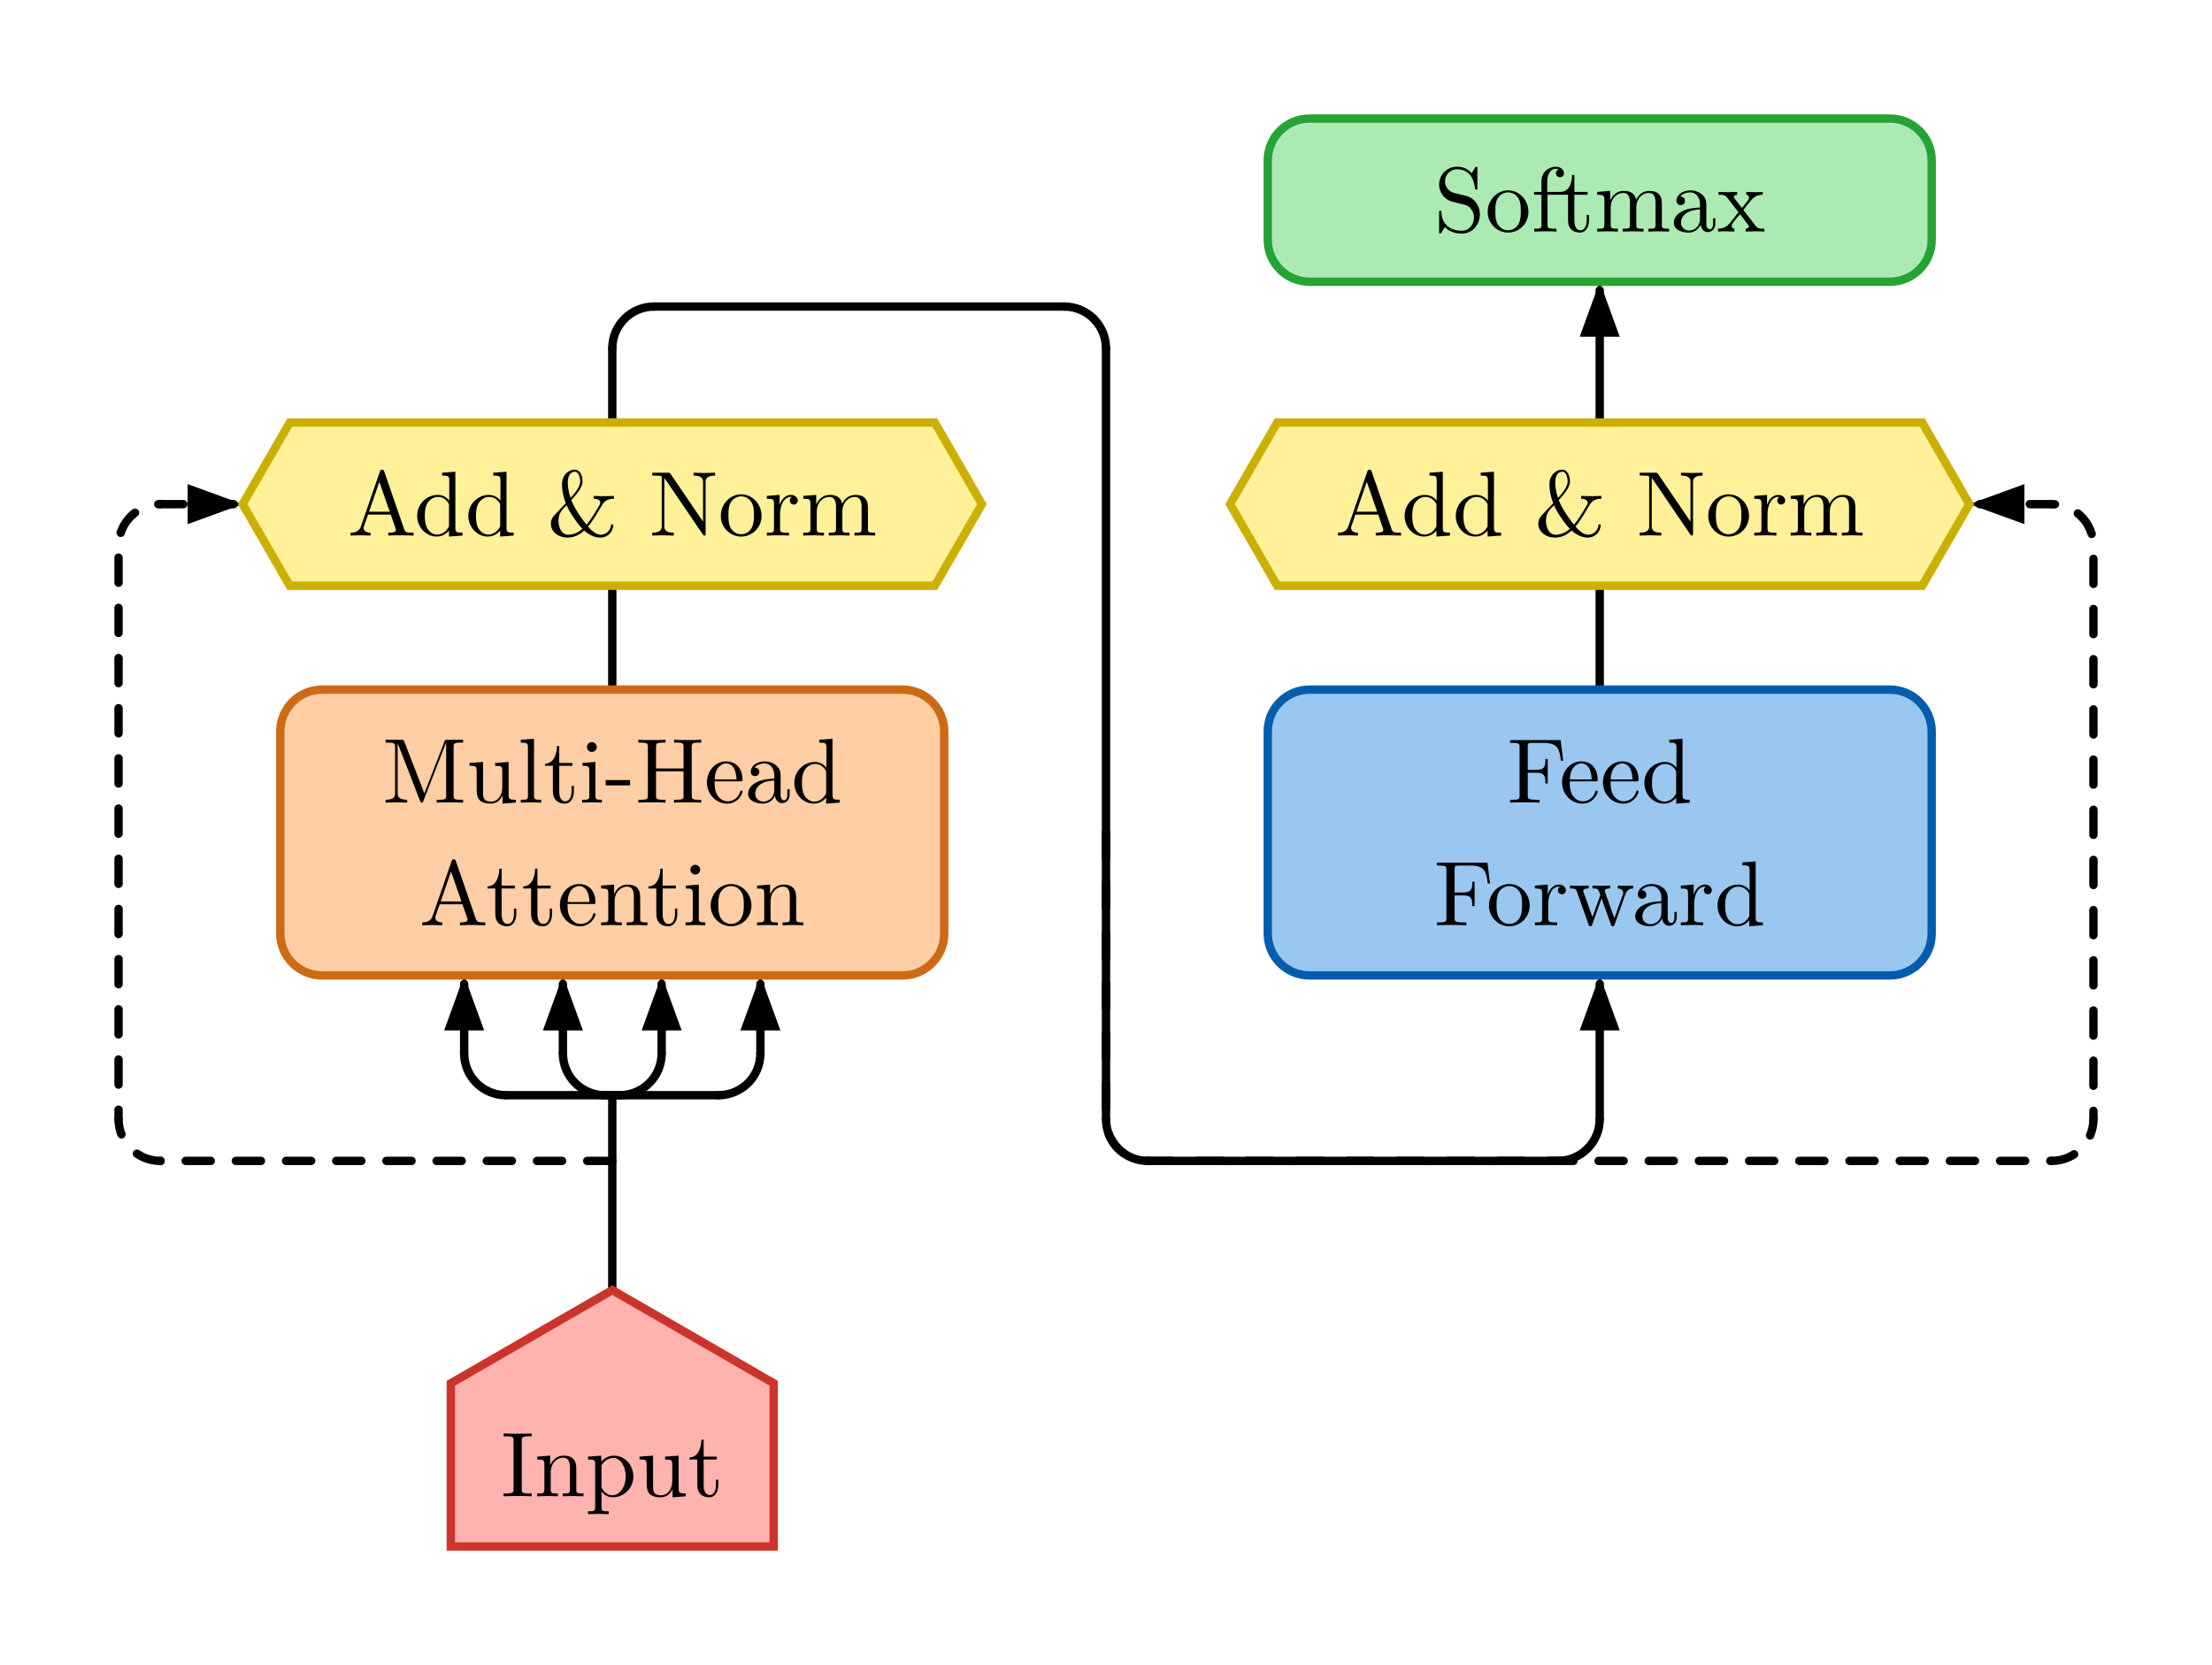 <svg class="typst-doc" viewBox="0 0 264.441 199.075" width="264.441pt" height="199.075pt" xmlns="http://www.w3.org/2000/svg" xmlns:xlink="http://www.w3.org/1999/xlink" xmlns:h5="http://www.w3.org/1999/xhtml">
    <path class="typst-shape" fill="#ffffff" fill-rule="nonzero" d="M 0 0 L 0 199.075 L 264.441 199.075 L 264.441 0 Z "/>
    <g>
        <g transform="translate(14.173 14.173)">
            <g class="typst-group">
                <g>
                    <g transform="translate(0 0)">
                        <g class="typst-group">
                            <g>
                                <g transform="translate(59.024 55.859)">
                                    <path class="typst-shape" fill="none" stroke="#000000" stroke-width="1" stroke-linecap="round" stroke-linejoin="miter" stroke-miterlimit="4" d="M 0 0 L 0 12.417 "/>
                                </g>
                                <g transform="translate(41.317 111.773)">
                                    <path class="typst-shape" fill="none" stroke="#000000" stroke-width="1" stroke-linecap="round" stroke-linejoin="miter" stroke-miterlimit="4" d="M 5 5 C 2.239 5 0 2.761 0 0 "/>
                                </g>
                                <g transform="translate(46.317 116.773)">
                                    <path class="typst-shape" fill="none" stroke="#000000" stroke-width="1" stroke-linecap="round" stroke-linejoin="miter" stroke-miterlimit="4" d="M 12.707 0 L 0 0 "/>
                                </g>
                                <g transform="translate(41.317 103.476)">
                                    <path class="typst-shape" fill="none" stroke="#000000" stroke-width="1" stroke-linecap="round" stroke-linejoin="miter" stroke-miterlimit="4" d="M 0 8.298 L 0 0 "/>
                                </g>
                                <g transform="translate(38.922 102.452)">
                                    <path class="typst-shape" fill="#000000" fill-rule="nonzero" d="M 4.788 6.578 L 2.394 0 L 0 6.578 "/>
                                </g>
                                <g transform="translate(53.121 111.773)">
                                    <path class="typst-shape" fill="none" stroke="#000000" stroke-width="1" stroke-linecap="round" stroke-linejoin="miter" stroke-miterlimit="4" d="M 5 5 C 3.674 5 2.402 4.473 1.464 3.536 C 0.527 2.598 0 1.326 0 0 "/>
                                </g>
                                <g transform="translate(58.121 116.773)">
                                    <path class="typst-shape" fill="none" stroke="#000000" stroke-width="1" stroke-linecap="round" stroke-linejoin="miter" stroke-miterlimit="4" d="M 0.902 0 L 0 0 "/>
                                </g>
                                <g transform="translate(53.121 103.476)">
                                    <path class="typst-shape" fill="none" stroke="#000000" stroke-width="1" stroke-linecap="round" stroke-linejoin="miter" stroke-miterlimit="4" d="M 0 8.298 L 0 0 "/>
                                </g>
                                <g transform="translate(50.727 102.452)">
                                    <path class="typst-shape" fill="#000000" fill-rule="nonzero" d="M 4.788 6.578 L 2.394 0 L 0 6.578 "/>
                                </g>
                                <g transform="translate(59.926 111.773)">
                                    <path class="typst-shape" fill="none" stroke="#000000" stroke-width="1" stroke-linecap="round" stroke-linejoin="miter" stroke-miterlimit="4" d="M 0 5 C 2.761 5 5 2.761 5 0 "/>
                                </g>
                                <g transform="translate(59.024 116.773)">
                                    <path class="typst-shape" fill="none" stroke="#000000" stroke-width="1" stroke-linecap="round" stroke-linejoin="miter" stroke-miterlimit="4" d="M 0 0 L 0.902 0 "/>
                                </g>
                                <g transform="translate(64.926 103.476)">
                                    <path class="typst-shape" fill="none" stroke="#000000" stroke-width="1" stroke-linecap="round" stroke-linejoin="miter" stroke-miterlimit="4" d="M 0 8.298 L 0 0 "/>
                                </g>
                                <g transform="translate(62.532 102.452)">
                                    <path class="typst-shape" fill="#000000" fill-rule="nonzero" d="M 4.788 6.578 L 2.394 0 L 0 6.578 "/>
                                </g>
                                <g transform="translate(71.731 111.773)">
                                    <path class="typst-shape" fill="none" stroke="#000000" stroke-width="1" stroke-linecap="round" stroke-linejoin="miter" stroke-miterlimit="4" d="M 0 5 C 1.326 5 2.598 4.473 3.536 3.536 C 4.473 2.598 5 1.326 5 0 "/>
                                </g>
                                <g transform="translate(59.024 116.773)">
                                    <path class="typst-shape" fill="none" stroke="#000000" stroke-width="1" stroke-linecap="round" stroke-linejoin="miter" stroke-miterlimit="4" d="M 0 0 L 12.707 0 "/>
                                </g>
                                <g transform="translate(76.731 103.476)">
                                    <path class="typst-shape" fill="none" stroke="#000000" stroke-width="1" stroke-linecap="round" stroke-linejoin="miter" stroke-miterlimit="4" d="M 0 8.298 L 0 0 "/>
                                </g>
                                <g transform="translate(74.337 102.452)">
                                    <path class="typst-shape" fill="#000000" fill-rule="nonzero" d="M 4.788 6.578 L 2.394 0 L 0 6.578 "/>
                                </g>
                                <g transform="translate(59.024 116.773)">
                                    <path class="typst-shape" fill="none" stroke="#000000" stroke-width="1" stroke-linecap="round" stroke-linejoin="miter" stroke-miterlimit="4" d="M 0 0 L 0 23.3 "/>
                                </g>
                                <g transform="translate(0 119.625)">
                                    <path class="typst-shape" fill="none" stroke="#000000" stroke-width="1" stroke-linecap="round" stroke-linejoin="miter" stroke-miterlimit="4" stroke-dashoffset="54.024" stroke-dasharray="3 3" d="M 5 5 C 2.239 5 0 2.761 0 0 "/>
                                </g>
                                <g transform="translate(5 124.625)">
                                    <path class="typst-shape" fill="none" stroke="#000000" stroke-width="1" stroke-linecap="round" stroke-linejoin="miter" stroke-miterlimit="4" stroke-dashoffset="0" stroke-dasharray="3 3" d="M 54.024 0 L 0 0 "/>
                                </g>
                                <g transform="translate(0 46.103)">
                                    <path class="typst-shape" fill="none" stroke="#000000" stroke-width="1" stroke-linecap="round" stroke-linejoin="miter" stroke-miterlimit="4" stroke-dashoffset="130.4" stroke-dasharray="3 3" d="M 0 5 C 0 2.239 2.239 0 5 0 "/>
                                </g>
                                <g transform="translate(0 51.103)">
                                    <path class="typst-shape" fill="none" stroke="#000000" stroke-width="1" stroke-linecap="round" stroke-linejoin="miter" stroke-miterlimit="4" stroke-dashoffset="61.878" stroke-dasharray="3 3" d="M 0 68.522 L 0 0 "/>
                                </g>
                                <g transform="translate(5 46.103)">
                                    <path class="typst-shape" fill="none" stroke="#000000" stroke-width="1" stroke-linecap="round" stroke-linejoin="miter" stroke-miterlimit="4" stroke-dashoffset="138.254" stroke-dasharray="3 3" d="M 0 0 L 8.809 0 "/>
                                </g>
                                <g transform="translate(8.254 43.709)">
                                    <path class="typst-shape" fill="#000000" fill-rule="nonzero" d="M 0 4.788 L 6.578 2.394 L 0 0 "/>
                                </g>
                                <g transform="translate(59.024 22.478)">
                                    <path class="typst-shape" fill="none" stroke="#000000" stroke-width="1" stroke-linecap="round" stroke-linejoin="miter" stroke-miterlimit="4" d="M 0 5 C 0 2.239 2.239 0 5 0 "/>
                                </g>
                                <g transform="translate(59.024 27.478)">
                                    <path class="typst-shape" fill="none" stroke="#000000" stroke-width="1" stroke-linecap="round" stroke-linejoin="miter" stroke-miterlimit="4" d="M 0 8.869 L 0 0 "/>
                                </g>
                                <g transform="translate(113.047 22.478)">
                                    <path class="typst-shape" fill="none" stroke="#000000" stroke-width="1" stroke-linecap="round" stroke-linejoin="miter" stroke-miterlimit="4" d="M 0 0 C 2.761 0 5 2.239 5 5 "/>
                                </g>
                                <g transform="translate(64.024 22.478)">
                                    <path class="typst-shape" fill="none" stroke="#000000" stroke-width="1" stroke-linecap="round" stroke-linejoin="miter" stroke-miterlimit="4" d="M 0 0 L 49.024 0 "/>
                                </g>
                                <g transform="translate(118.047 119.625)">
                                    <path class="typst-shape" fill="none" stroke="#000000" stroke-width="1" stroke-linecap="round" stroke-linejoin="miter" stroke-miterlimit="4" d="M 0 0 C 0 2.761 2.239 5 5 5 "/>
                                </g>
                                <g transform="translate(118.047 27.478)">
                                    <path class="typst-shape" fill="none" stroke="#000000" stroke-width="1" stroke-linecap="round" stroke-linejoin="miter" stroke-miterlimit="4" d="M 0 0 L 0 92.148 "/>
                                </g>
                                <g transform="translate(172.071 119.625)">
                                    <path class="typst-shape" fill="none" stroke="#000000" stroke-width="1" stroke-linecap="round" stroke-linejoin="miter" stroke-miterlimit="4" d="M 0 5 C 2.761 5 5 2.761 5 0 "/>
                                </g>
                                <g transform="translate(123.047 124.625)">
                                    <path class="typst-shape" fill="none" stroke="#000000" stroke-width="1" stroke-linecap="round" stroke-linejoin="miter" stroke-miterlimit="4" d="M 0 0 L 49.024 0 "/>
                                </g>
                                <g transform="translate(177.071 103.476)">
                                    <path class="typst-shape" fill="none" stroke="#000000" stroke-width="1" stroke-linecap="round" stroke-linejoin="miter" stroke-miterlimit="4" d="M 0 16.15 L 0 0 "/>
                                </g>
                                <g transform="translate(174.677 102.452)">
                                    <path class="typst-shape" fill="#000000" fill-rule="nonzero" d="M 4.788 6.578 L 2.394 0 L 0 6.578 "/>
                                </g>
                                <g transform="translate(118.047 119.625)">
                                    <path class="typst-shape" fill="none" stroke="#000000" stroke-width="1" stroke-linecap="round" stroke-linejoin="miter" stroke-miterlimit="4" stroke-dashoffset="34.261" stroke-dasharray="3 3" d="M 0 0 C 0 2.761 2.239 5 5 5 "/>
                                </g>
                                <g transform="translate(118.047 85.364)">
                                    <path class="typst-shape" fill="none" stroke="#000000" stroke-width="1" stroke-linecap="round" stroke-linejoin="miter" stroke-miterlimit="4" stroke-dashoffset="0" stroke-dasharray="3 3" d="M 0 0 L 0 34.261 "/>
                                </g>
                                <g transform="translate(231.094 119.625)">
                                    <path class="typst-shape" fill="none" stroke="#000000" stroke-width="1" stroke-linecap="round" stroke-linejoin="miter" stroke-miterlimit="4" stroke-dashoffset="150.162" stroke-dasharray="3 3" d="M 0 5 C 2.761 5 5 2.761 5 0 "/>
                                </g>
                                <g transform="translate(123.047 124.625)">
                                    <path class="typst-shape" fill="none" stroke="#000000" stroke-width="1" stroke-linecap="round" stroke-linejoin="miter" stroke-miterlimit="4" stroke-dashoffset="42.115" stroke-dasharray="3 3" d="M 0 0 L 108.047 0 "/>
                                </g>
                                <g transform="translate(231.094 46.103)">
                                    <path class="typst-shape" fill="none" stroke="#000000" stroke-width="1" stroke-linecap="round" stroke-linejoin="miter" stroke-miterlimit="4" stroke-dashoffset="226.539" stroke-dasharray="3 3" d="M 5 5 C 5 2.239 2.761 0 0 0 "/>
                                </g>
                                <g transform="translate(236.094 51.103)">
                                    <path class="typst-shape" fill="none" stroke="#000000" stroke-width="1" stroke-linecap="round" stroke-linejoin="miter" stroke-miterlimit="4" stroke-dashoffset="158.016" stroke-dasharray="3 3" d="M 0 68.522 L 0 0 "/>
                                </g>
                                <g transform="translate(222.286 46.103)">
                                    <path class="typst-shape" fill="none" stroke="#000000" stroke-width="1" stroke-linecap="round" stroke-linejoin="miter" stroke-miterlimit="4" stroke-dashoffset="234.393" stroke-dasharray="3 3" d="M 8.809 0 L 0 0 "/>
                                </g>
                                <g transform="translate(221.262 43.709)">
                                    <path class="typst-shape" fill="#000000" fill-rule="nonzero" d="M 6.578 0 L 0 2.394 L 6.578 4.788 "/>
                                </g>
                                <g transform="translate(177.071 20.536)">
                                    <path class="typst-shape" fill="none" stroke="#000000" stroke-width="1" stroke-linecap="round" stroke-linejoin="miter" stroke-miterlimit="4" d="M 0 0 L 0 15.81 "/>
                                </g>
                                <g transform="translate(174.677 19.513)">
                                    <path class="typst-shape" fill="#000000" fill-rule="nonzero" d="M 0 6.578 L 2.394 0 L 4.788 6.578 "/>
                                </g>
                                <g transform="translate(177.071 55.859)">
                                    <path class="typst-shape" fill="none" stroke="#000000" stroke-width="1" stroke-linecap="round" stroke-linejoin="miter" stroke-miterlimit="4" d="M 0 0 L 0 12.417 "/>
                                </g>
                                <g transform="translate(14.832 36.346)">
                                    <path class="typst-shape" fill="#fff199" fill-rule="nonzero" stroke="#ccb000" stroke-width="1" stroke-linecap="butt" stroke-linejoin="miter" stroke-miterlimit="4" d="M 82.75 19.513 L 88.383 9.757 L 82.75 0 L 5.633 0 L 0 9.757 L 5.633 19.513 L 82.75 19.513 Z "/>
                                </g>
                                <g transform="translate(25.339 42.346)">
                                    <path class="typst-shape" fill="none" d="M 0 0 L 67.37 0 L 67.37 7.513 L 0 7.513 L 0 0 Z "/>
                                </g>
                                <g transform="translate(25.339 42.346)">
                                    <g class="typst-group">
                                        <g>
                                            <g transform="translate(0 0)">
                                                <g class="typst-group">
                                                    <g>
                                                        <g transform="translate(0 0)">
                                                            <g class="typst-group">
                                                                <g>
                                                                    <g transform="translate(2.044 7.513)">
                                                                        <g class="typst-text" transform="scale(1, -1)">
                                                                            <use xlink:href="#gED5306F812C1CD5C34725AB02A23875C" x="0" fill="#000000" fill-rule="nonzero"/>
                                                                            <use xlink:href="#gA84F77B02EE52AE99126F9171B6CF33B" x="7.942" fill="#000000" fill-rule="nonzero"/>
                                                                            <use xlink:href="#gA84F77B02EE52AE99126F9171B6CF33B" x="14.058" fill="#000000" fill-rule="nonzero"/>
                                                                            <use xlink:href="#gC7CAA897B346E9660E7015A61F0CD9BC" x="23.837" fill="#000000" fill-rule="nonzero"/>
                                                                            <use xlink:href="#g2994CBB8DC65E1BBF1BD713B7C4EAEF" x="36.058" fill="#000000" fill-rule="nonzero"/>
                                                                            <use xlink:href="#g3902610B41F87C0FDB691C61A615515D" x="44.308" fill="#000000" fill-rule="nonzero"/>
                                                                            <use xlink:href="#g3BB014E56C540B0882632B3247A14704" x="49.808" fill="#000000" fill-rule="nonzero"/>
                                                                            <use xlink:href="#g8509822F0EE8EA30452A0B872C321F84" x="54.12" fill="#000000" fill-rule="nonzero"/>
                                                                        </g>
                                                                    </g>
                                                                </g>
                                                            </g>
                                                        </g>
                                                    </g>
                                                </g>
                                            </g>
                                        </g>
                                    </g>
                                </g>
                                <g transform="translate(19.339 68.276)">
                                    <path class="typst-shape" fill="#ffcea4" fill-rule="nonzero" stroke="#cc6a16" stroke-width="1" stroke-linecap="butt" stroke-linejoin="miter" stroke-miterlimit="4" d="M 5 0 C 2.241 0 0 2.241 0 5 L 0 29.176 C 0 31.935 2.241 34.176 5 34.176 L 74.37 34.176 C 77.129 34.176 79.37 31.935 79.37 29.176 L 79.37 5 C 79.37 2.241 77.129 0 74.37 0 L 5 0 Z "/>
                                </g>
                                <g transform="translate(25.339 74.276)">
                                    <path class="typst-shape" fill="none" d="M 0 0 L 67.37 0 L 67.37 22.176 L 0 22.176 L 0 0 Z "/>
                                </g>
                                <g transform="translate(25.339 74.276)">
                                    <g class="typst-group">
                                        <g>
                                            <g transform="translate(0 0)">
                                                <g class="typst-group">
                                                    <g>
                                                        <g transform="translate(0 0)">
                                                            <g class="typst-group">
                                                                <g>
                                                                    <g transform="translate(6.18 7.513)">
                                                                        <g class="typst-text" transform="scale(1, -1)">
                                                                            <use xlink:href="#gA005F67CA731AE6F98A062115234F607" x="0" fill="#000000" fill-rule="nonzero"/>
                                                                            <use xlink:href="#g464A08BFED85E16BEBE0CD445BF1D71A" x="10.087" fill="#000000" fill-rule="nonzero"/>
                                                                            <use xlink:href="#g2EFE76FFFC52DD13828F3482DC139244" x="16.203" fill="#000000" fill-rule="nonzero"/>
                                                                            <use xlink:href="#gAB5E264F61DE26D8EF591D5282065522" x="19.261" fill="#000000" fill-rule="nonzero"/>
                                                                            <use xlink:href="#g6DADF8E9634D782B446960E4D60D9F64" x="23.54" fill="#000000" fill-rule="nonzero"/>
                                                                            <use xlink:href="#g1497BF2E0806E3E4E6134A4309D32EDF" x="26.598" fill="#000000" fill-rule="nonzero"/>
                                                                            <use xlink:href="#g95FAF0DF2CF5539E74F234CC974B7DD8" x="30.261" fill="#000000" fill-rule="nonzero"/>
                                                                            <use xlink:href="#g82C585F45B32512F8E118C3B6F9AA8E4" x="38.511" fill="#000000" fill-rule="nonzero"/>
                                                                            <use xlink:href="#g8FE6408A56B1473D5F824CA3D3FC7EBE" x="43.395" fill="#000000" fill-rule="nonzero"/>
                                                                            <use xlink:href="#gA84F77B02EE52AE99126F9171B6CF33B" x="48.895" fill="#000000" fill-rule="nonzero"/>
                                                                        </g>
                                                                    </g>
                                                                    <g transform="translate(10.613 22.176)">
                                                                        <g class="typst-text" transform="scale(1, -1)">
                                                                            <use xlink:href="#gED5306F812C1CD5C34725AB02A23875C" x="0" fill="#000000" fill-rule="nonzero"/>
                                                                            <use xlink:href="#gAB5E264F61DE26D8EF591D5282065522" x="7.942" fill="#000000" fill-rule="nonzero"/>
                                                                            <use xlink:href="#gAB5E264F61DE26D8EF591D5282065522" x="12.221" fill="#000000" fill-rule="nonzero"/>
                                                                            <use xlink:href="#g82C585F45B32512F8E118C3B6F9AA8E4" x="16.5" fill="#000000" fill-rule="nonzero"/>
                                                                            <use xlink:href="#gE13D63A9362B2175B6CB587DDB28D9BF" x="21.384" fill="#000000" fill-rule="nonzero"/>
                                                                            <use xlink:href="#gAB5E264F61DE26D8EF591D5282065522" x="27.192" fill="#000000" fill-rule="nonzero"/>
                                                                            <use xlink:href="#g6DADF8E9634D782B446960E4D60D9F64" x="31.471" fill="#000000" fill-rule="nonzero"/>
                                                                            <use xlink:href="#g3902610B41F87C0FDB691C61A615515D" x="34.529" fill="#000000" fill-rule="nonzero"/>
                                                                            <use xlink:href="#gE13D63A9362B2175B6CB587DDB28D9BF" x="40.029" fill="#000000" fill-rule="nonzero"/>
                                                                        </g>
                                                                    </g>
                                                                </g>
                                                            </g>
                                                        </g>
                                                    </g>
                                                </g>
                                            </g>
                                        </g>
                                    </g>
                                </g>
                                <g transform="translate(39.725 140.073)">
                                    <path class="typst-shape" fill="#ffb3af" fill-rule="nonzero" stroke="#cc342b" stroke-width="1" stroke-linecap="butt" stroke-linejoin="miter" stroke-miterlimit="4" d="M 0 30.655 L 0 11.142 L 19.299 0 L 38.598 11.142 L 38.598 30.655 L 0 30.655 Z "/>
                                </g>
                                <g transform="translate(45.725 157.215)">
                                    <path class="typst-shape" fill="none" d="M 0 0 L 26.598 0 L 26.598 7.513 L 0 7.513 L 0 0 Z "/>
                                </g>
                                <g transform="translate(45.725 157.215)">
                                    <g class="typst-group">
                                        <g>
                                            <g transform="translate(0 0)">
                                                <g class="typst-group">
                                                    <g>
                                                        <g transform="translate(0 0)">
                                                            <g class="typst-group">
                                                                <g>
                                                                    <g transform="translate(0 7.513)">
                                                                        <g class="typst-text" transform="scale(1, -1)">
                                                                            <use xlink:href="#gDB72F329528DFAFE9648B79E42116F48" x="0" fill="#000000" fill-rule="nonzero"/>
                                                                            <use xlink:href="#gE13D63A9362B2175B6CB587DDB28D9BF" x="3.971" fill="#000000" fill-rule="nonzero"/>
                                                                            <use xlink:href="#gD4B98C1AC1883577D4E2F3617AC110DA" x="10.087" fill="#000000" fill-rule="nonzero"/>
                                                                            <use xlink:href="#g464A08BFED85E16BEBE0CD445BF1D71A" x="16.203" fill="#000000" fill-rule="nonzero"/>
                                                                            <use xlink:href="#gAB5E264F61DE26D8EF591D5282065522" x="22.319" fill="#000000" fill-rule="nonzero"/>
                                                                        </g>
                                                                    </g>
                                                                </g>
                                                            </g>
                                                        </g>
                                                    </g>
                                                </g>
                                            </g>
                                        </g>
                                    </g>
                                </g>
                                <g transform="translate(137.386 0)">
                                    <path class="typst-shape" fill="#abebb3" fill-rule="nonzero" stroke="#25a333" stroke-width="1" stroke-linecap="butt" stroke-linejoin="miter" stroke-miterlimit="4" d="M 5 0 C 2.241 0 0 2.241 0 5 L 0 14.513 C 0 17.272 2.241 19.513 5 19.513 L 74.37 19.513 C 77.129 19.513 79.37 17.272 79.37 14.513 L 79.37 5 C 79.37 2.241 77.129 0 74.37 0 L 5 0 Z "/>
                                </g>
                                <g transform="translate(143.386 6)">
                                    <path class="typst-shape" fill="none" d="M 0 0 L 67.37 0 L 67.37 7.513 L 0 7.513 L 0 0 Z "/>
                                </g>
                                <g transform="translate(143.386 6)">
                                    <g class="typst-group">
                                        <g>
                                            <g transform="translate(0 0)">
                                                <g class="typst-group">
                                                    <g>
                                                        <g transform="translate(0 0)">
                                                            <g class="typst-group">
                                                                <g>
                                                                    <g transform="translate(13.869 7.513)">
                                                                        <g class="typst-text" transform="scale(1, -1)">
                                                                            <use xlink:href="#gA5F7680FBC3A9BCF5B5CB2F50D54EBFA" x="0" fill="#000000" fill-rule="nonzero"/>
                                                                            <use xlink:href="#g3902610B41F87C0FDB691C61A615515D" x="6.116" fill="#000000" fill-rule="nonzero"/>
                                                                            <use xlink:href="#gB7D95ADBDB795B285F0F3852691C547D" x="11.616" fill="#000000" fill-rule="nonzero"/>
                                                                            <use xlink:href="#g8509822F0EE8EA30452A0B872C321F84" x="19.162" fill="#000000" fill-rule="nonzero"/>
                                                                            <use xlink:href="#g8FE6408A56B1473D5F824CA3D3FC7EBE" x="28.325" fill="#000000" fill-rule="nonzero"/>
                                                                            <use xlink:href="#gA51D41539BA81ED588BF1A166635FF9" x="33.825" fill="#000000" fill-rule="nonzero"/>
                                                                        </g>
                                                                    </g>
                                                                </g>
                                                            </g>
                                                        </g>
                                                    </g>
                                                </g>
                                            </g>
                                        </g>
                                    </g>
                                </g>
                                <g transform="translate(132.879 36.346)">
                                    <path class="typst-shape" fill="#fff199" fill-rule="nonzero" stroke="#ccb000" stroke-width="1" stroke-linecap="butt" stroke-linejoin="miter" stroke-miterlimit="4" d="M 82.75 19.513 L 88.383 9.757 L 82.75 0 L 5.633 0 L 0 9.757 L 5.633 19.513 L 82.75 19.513 Z "/>
                                </g>
                                <g transform="translate(143.386 42.346)">
                                    <path class="typst-shape" fill="none" d="M 0 0 L 67.37 0 L 67.37 7.513 L 0 7.513 L 0 0 Z "/>
                                </g>
                                <g transform="translate(143.386 42.346)">
                                    <g class="typst-group">
                                        <g>
                                            <g transform="translate(0 0)">
                                                <g class="typst-group">
                                                    <g>
                                                        <g transform="translate(0 0)">
                                                            <g class="typst-group">
                                                                <g>
                                                                    <g transform="translate(2.044 7.513)">
                                                                        <g class="typst-text" transform="scale(1, -1)">
                                                                            <use xlink:href="#gED5306F812C1CD5C34725AB02A23875C" x="0" fill="#000000" fill-rule="nonzero"/>
                                                                            <use xlink:href="#gA84F77B02EE52AE99126F9171B6CF33B" x="7.942" fill="#000000" fill-rule="nonzero"/>
                                                                            <use xlink:href="#gA84F77B02EE52AE99126F9171B6CF33B" x="14.058" fill="#000000" fill-rule="nonzero"/>
                                                                            <use xlink:href="#gC7CAA897B346E9660E7015A61F0CD9BC" x="23.837" fill="#000000" fill-rule="nonzero"/>
                                                                            <use xlink:href="#g2994CBB8DC65E1BBF1BD713B7C4EAEF" x="36.058" fill="#000000" fill-rule="nonzero"/>
                                                                            <use xlink:href="#g3902610B41F87C0FDB691C61A615515D" x="44.308" fill="#000000" fill-rule="nonzero"/>
                                                                            <use xlink:href="#g3BB014E56C540B0882632B3247A14704" x="49.808" fill="#000000" fill-rule="nonzero"/>
                                                                            <use xlink:href="#g8509822F0EE8EA30452A0B872C321F84" x="54.12" fill="#000000" fill-rule="nonzero"/>
                                                                        </g>
                                                                    </g>
                                                                </g>
                                                            </g>
                                                        </g>
                                                    </g>
                                                </g>
                                            </g>
                                        </g>
                                    </g>
                                </g>
                                <g transform="translate(137.386 68.276)">
                                    <path class="typst-shape" fill="#99c7f0" fill-rule="nonzero" stroke="#005dae" stroke-width="1" stroke-linecap="butt" stroke-linejoin="miter" stroke-miterlimit="4" d="M 5 0 C 2.241 0 0 2.241 0 5 L 0 29.176 C 0 31.935 2.241 34.176 5 34.176 L 74.37 34.176 C 77.129 34.176 79.37 31.935 79.37 29.176 L 79.37 5 C 79.37 2.241 77.129 0 74.37 0 L 5 0 Z "/>
                                </g>
                                <g transform="translate(143.386 74.276)">
                                    <path class="typst-shape" fill="none" d="M 0 0 L 67.37 0 L 67.37 22.176 L 0 22.176 L 0 0 Z "/>
                                </g>
                                <g transform="translate(143.386 74.276)">
                                    <g class="typst-group">
                                        <g>
                                            <g transform="translate(0 0)">
                                                <g class="typst-group">
                                                    <g>
                                                        <g transform="translate(0 0)">
                                                            <g class="typst-group">
                                                                <g>
                                                                    <g transform="translate(22.608 7.513)">
                                                                        <g class="typst-text" transform="scale(1, -1)">
                                                                            <use xlink:href="#g1B345441ABB287968D3D4D1BC78E9F42" x="0" fill="#000000" fill-rule="nonzero"/>
                                                                            <use xlink:href="#g82C585F45B32512F8E118C3B6F9AA8E4" x="6.27" fill="#000000" fill-rule="nonzero"/>
                                                                            <use xlink:href="#g82C585F45B32512F8E118C3B6F9AA8E4" x="11.154" fill="#000000" fill-rule="nonzero"/>
                                                                            <use xlink:href="#gA84F77B02EE52AE99126F9171B6CF33B" x="16.038" fill="#000000" fill-rule="nonzero"/>
                                                                        </g>
                                                                    </g>
                                                                    <g transform="translate(13.863 22.176)">
                                                                        <g class="typst-text" transform="scale(1, -1)">
                                                                            <use xlink:href="#g1B345441ABB287968D3D4D1BC78E9F42" x="0" fill="#000000" fill-rule="nonzero"/>
                                                                            <use xlink:href="#g3902610B41F87C0FDB691C61A615515D" x="6.27" fill="#000000" fill-rule="nonzero"/>
                                                                            <use xlink:href="#g3BB014E56C540B0882632B3247A14704" x="11.77" fill="#000000" fill-rule="nonzero"/>
                                                                            <use xlink:href="#g73FBE5504EE551048900272F4FCDB1E1" x="16.082" fill="#000000" fill-rule="nonzero"/>
                                                                            <use xlink:href="#g8FE6408A56B1473D5F824CA3D3FC7EBE" x="23.716" fill="#000000" fill-rule="nonzero"/>
                                                                            <use xlink:href="#g3BB014E56C540B0882632B3247A14704" x="29.216" fill="#000000" fill-rule="nonzero"/>
                                                                            <use xlink:href="#gA84F77B02EE52AE99126F9171B6CF33B" x="33.528" fill="#000000" fill-rule="nonzero"/>
                                                                        </g>
                                                                    </g>
                                                                </g>
                                                            </g>
                                                        </g>
                                                    </g>
                                                </g>
                                            </g>
                                        </g>
                                    </g>
                                </g>
                            </g>
                        </g>
                    </g>
                </g>
            </g>
        </g>
    </g>
    <defs id="glyph">
        <symbol id="gED5306F812C1CD5C34725AB02A23875C" overflow="visible">
            <path d="M 7.887 0 L 7.887 0.341 L 7.689 0.341 C 7.029 0.341 6.875 0.418 6.754 0.781 L 4.378 7.656 C 4.323 7.799 4.301 7.876 4.125 7.876 C 3.949 7.876 3.916 7.81 3.861 7.656 L 1.584 1.078 C 1.386 0.517 0.946 0.352 0.352 0.341 L 0.352 0 L 1.474 0.033 L 2.739 0 L 2.739 0.341 C 2.189 0.341 1.914 0.616 1.914 0.902 C 1.914 0.935 1.925 1.045 1.936 1.067 L 2.442 2.508 L 5.159 2.508 L 5.742 0.825 C 5.753 0.781 5.775 0.715 5.775 0.671 C 5.775 0.341 5.159 0.341 4.862 0.341 L 4.862 0 C 5.258 0.033 6.028 0.033 6.446 0.033 Z M 5.038 2.849 L 2.563 2.849 L 3.795 6.424 Z "/>
        </symbol>
        <symbol id="gA84F77B02EE52AE99126F9171B6CF33B" overflow="visible">
            <path d="M 5.797 0 L 5.797 0.341 C 5.027 0.341 4.939 0.418 4.939 0.957 L 4.939 7.634 L 3.355 7.513 L 3.355 7.172 C 4.125 7.172 4.213 7.095 4.213 6.556 L 4.213 4.18 C 3.894 4.576 3.421 4.862 2.827 4.862 C 1.529 4.862 0.374 3.784 0.374 2.365 C 0.374 0.968 1.452 -0.121 2.706 -0.121 C 3.41 -0.121 3.905 0.253 4.18 0.605 L 4.18 -0.121 Z M 4.18 1.298 C 4.18 1.1 4.18 1.078 4.059 0.891 C 3.729 0.363 3.234 0.121 2.761 0.121 C 2.266 0.121 1.87 0.407 1.606 0.825 C 1.32 1.276 1.287 1.903 1.287 2.354 C 1.287 2.761 1.309 3.421 1.628 3.916 C 1.859 4.257 2.277 4.62 2.871 4.62 C 3.256 4.62 3.718 4.455 4.059 3.96 C 4.18 3.773 4.18 3.751 4.18 3.553 Z "/>
        </symbol>
        <symbol id="gC7CAA897B346E9660E7015A61F0CD9BC" overflow="visible">
            <path d="M 7.997 4.4 L 7.997 4.741 L 6.93 4.708 C 6.809 4.708 5.885 4.719 5.588 4.741 L 5.588 4.4 C 6.094 4.4 6.369 4.191 6.369 3.916 C 6.369 3.806 6.314 3.729 6.303 3.696 C 5.698 2.629 5.203 1.881 4.73 1.298 C 4.587 1.463 3.388 2.97 2.904 4.235 C 3.498 4.895 4.246 5.731 4.246 6.457 C 4.246 6.963 4.07 7.876 3.289 7.876 C 2.607 7.876 1.793 7.271 1.793 6.105 C 1.793 5.643 1.859 4.851 2.244 3.872 L 1.243 2.805 C 0.748 2.299 0.462 2.002 0.462 1.408 C 0.462 0.451 1.364 -0.242 2.453 -0.242 C 3.388 -0.242 4.037 0.231 4.444 0.594 C 5.203 -0.066 5.852 -0.242 6.38 -0.242 C 7.216 -0.242 7.909 0.385 7.931 1.331 L 7.656 1.331 C 7.623 0.462 6.919 0.099 6.424 0.099 C 5.83 0.099 5.258 0.66 4.906 1.078 C 5.412 1.661 5.852 2.409 6.358 3.278 C 6.787 4.004 7.018 4.389 7.997 4.4 Z M 3.971 6.468 C 3.971 5.742 3.08 4.785 2.816 4.499 C 2.519 5.379 2.486 6.017 2.486 6.358 C 2.486 7.282 2.926 7.634 3.311 7.634 C 3.971 7.634 3.971 6.468 3.971 6.468 Z M 4.235 0.803 C 3.531 0.176 2.849 0.099 2.541 0.099 C 1.628 0.099 1.375 1.166 1.375 1.76 C 1.375 2.651 1.749 3.047 2.343 3.619 C 2.585 3.102 2.75 2.772 3.223 2.09 C 3.432 1.782 3.828 1.21 4.235 0.803 Z "/>
        </symbol>
        <symbol id="g2994CBB8DC65E1BBF1BD713B7C4EAEF" overflow="visible">
            <path d="M 7.876 7.172 L 7.876 7.513 L 6.589 7.48 L 5.302 7.513 L 5.302 7.172 C 6.435 7.172 6.435 6.655 6.435 6.358 L 6.435 1.661 L 2.552 7.37 C 2.453 7.502 2.442 7.513 2.233 7.513 L 0.363 7.513 L 0.363 7.172 L 0.682 7.172 C 0.847 7.172 1.067 7.161 1.232 7.15 C 1.485 7.117 1.496 7.106 1.496 6.897 L 1.496 1.155 C 1.496 0.858 1.496 0.341 0.363 0.341 L 0.363 0 L 1.65 0.033 L 2.937 0 L 2.937 0.341 C 1.804 0.341 1.804 0.858 1.804 1.155 L 1.804 6.875 C 1.859 6.82 1.87 6.809 1.914 6.743 L 6.402 0.143 C 6.501 0.011 6.512 0 6.589 0 C 6.743 0 6.743 0.077 6.743 0.286 L 6.743 6.358 C 6.743 6.655 6.743 7.172 7.876 7.172 Z "/>
        </symbol>
        <symbol id="g3902610B41F87C0FDB691C61A615515D" overflow="visible">
            <path d="M 5.181 2.354 C 5.181 3.762 4.081 4.928 2.75 4.928 C 1.375 4.928 0.308 3.729 0.308 2.354 C 0.308 0.935 1.452 -0.121 2.739 -0.121 C 4.07 -0.121 5.181 0.957 5.181 2.354 Z M 4.268 2.442 C 4.268 2.046 4.268 1.452 4.026 0.968 C 3.784 0.473 3.3 0.154 2.75 0.154 C 2.277 0.154 1.793 0.385 1.496 0.891 C 1.221 1.375 1.221 2.046 1.221 2.442 C 1.221 2.871 1.221 3.465 1.485 3.949 C 1.782 4.455 2.299 4.686 2.739 4.686 C 3.223 4.686 3.696 4.444 3.982 3.971 C 4.268 3.498 4.268 2.86 4.268 2.442 Z "/>
        </symbol>
        <symbol id="g3BB014E56C540B0882632B3247A14704" overflow="visible">
            <path d="M 4.004 4.191 C 4.004 4.543 3.663 4.862 3.19 4.862 C 2.387 4.862 1.991 4.125 1.837 3.652 L 1.837 4.862 L 0.308 4.741 L 0.308 4.4 C 1.078 4.4 1.166 4.323 1.166 3.784 L 1.166 0.836 C 1.166 0.341 1.045 0.341 0.308 0.341 L 0.308 0 L 1.562 0.033 C 2.002 0.033 2.519 0.033 2.959 0 L 2.959 0.341 L 2.728 0.341 C 1.914 0.341 1.892 0.462 1.892 0.858 L 1.892 2.552 C 1.892 3.641 2.354 4.62 3.19 4.62 C 3.267 4.62 3.289 4.62 3.311 4.609 C 3.278 4.598 3.058 4.466 3.058 4.18 C 3.058 3.872 3.289 3.707 3.531 3.707 C 3.729 3.707 4.004 3.839 4.004 4.191 Z "/>
        </symbol>
        <symbol id="g8509822F0EE8EA30452A0B872C321F84" overflow="visible">
            <path d="M 8.943 0 L 8.943 0.341 C 8.371 0.341 8.096 0.341 8.085 0.671 L 8.085 2.772 C 8.085 3.718 8.085 4.059 7.744 4.455 C 7.59 4.642 7.227 4.862 6.589 4.862 C 5.665 4.862 5.181 4.202 4.994 3.784 C 4.84 4.741 4.026 4.862 3.531 4.862 C 2.728 4.862 2.211 4.389 1.903 3.707 L 1.903 4.862 L 0.352 4.741 L 0.352 4.4 C 1.122 4.4 1.21 4.323 1.21 3.784 L 1.21 0.836 C 1.21 0.341 1.089 0.341 0.352 0.341 L 0.352 0 L 1.595 0.033 L 2.827 0 L 2.827 0.341 C 2.09 0.341 1.969 0.341 1.969 0.836 L 1.969 2.86 C 1.969 4.004 2.75 4.62 3.454 4.62 C 4.147 4.62 4.268 4.026 4.268 3.399 L 4.268 0.836 C 4.268 0.341 4.147 0.341 3.41 0.341 L 3.41 0 L 4.653 0.033 L 5.885 0 L 5.885 0.341 C 5.148 0.341 5.027 0.341 5.027 0.836 L 5.027 2.86 C 5.027 4.004 5.808 4.62 6.512 4.62 C 7.205 4.62 7.326 4.026 7.326 3.399 L 7.326 0.836 C 7.326 0.341 7.205 0.341 6.468 0.341 L 6.468 0 L 7.711 0.033 Z "/>
        </symbol>
        <symbol id="gA005F67CA731AE6F98A062115234F607" overflow="visible">
            <path d="M 9.669 0 L 9.669 0.341 L 9.405 0.341 C 8.558 0.341 8.536 0.462 8.536 0.858 L 8.536 6.655 C 8.536 7.051 8.558 7.172 9.405 7.172 L 9.669 7.172 L 9.669 7.513 L 7.81 7.513 C 7.524 7.513 7.524 7.502 7.447 7.304 L 5.038 1.111 L 2.651 7.271 C 2.552 7.513 2.519 7.513 2.266 7.513 L 0.407 7.513 L 0.407 7.172 L 0.671 7.172 C 1.518 7.172 1.54 7.051 1.54 6.655 L 1.54 1.155 C 1.54 0.858 1.54 0.341 0.407 0.341 L 0.407 0 L 1.694 0.033 L 2.981 0 L 2.981 0.341 C 1.848 0.341 1.848 0.858 1.848 1.155 L 1.848 7.084 L 1.859 7.084 L 4.51 0.242 C 4.565 0.099 4.62 0 4.73 0 C 4.851 0 4.884 0.088 4.928 0.209 L 7.634 7.172 L 7.645 7.172 L 7.645 0.858 C 7.645 0.462 7.623 0.341 6.776 0.341 L 6.512 0.341 L 6.512 0 C 6.919 0.033 7.667 0.033 8.096 0.033 C 8.525 0.033 9.262 0.033 9.669 0 Z "/>
        </symbol>
        <symbol id="g464A08BFED85E16BEBE0CD445BF1D71A" overflow="visible">
            <path d="M 5.885 0 L 5.885 0.341 C 5.115 0.341 5.027 0.418 5.027 0.957 L 5.027 4.862 L 3.41 4.741 L 3.41 4.4 C 4.18 4.4 4.268 4.323 4.268 3.784 L 4.268 1.826 C 4.268 0.869 3.74 0.121 2.937 0.121 C 2.013 0.121 1.969 0.638 1.969 1.21 L 1.969 4.862 L 0.352 4.741 L 0.352 4.4 C 1.21 4.4 1.21 4.367 1.21 3.388 L 1.21 1.738 C 1.21 0.88 1.21 -0.121 2.882 -0.121 C 3.498 -0.121 3.982 0.187 4.301 0.869 L 4.301 -0.121 Z "/>
        </symbol>
        <symbol id="g2EFE76FFFC52DD13828F3482DC139244" overflow="visible">
            <path d="M 2.805 0 L 2.805 0.341 C 2.068 0.341 1.947 0.341 1.947 0.836 L 1.947 7.634 L 0.363 7.513 L 0.363 7.172 C 1.133 7.172 1.221 7.095 1.221 6.556 L 1.221 0.836 C 1.221 0.341 1.1 0.341 0.363 0.341 L 0.363 0 L 1.584 0.033 Z "/>
        </symbol>
        <symbol id="gAB5E264F61DE26D8EF591D5282065522" overflow="visible">
            <path d="M 3.652 1.364 L 3.652 1.991 L 3.377 1.991 L 3.377 1.386 C 3.377 0.572 3.047 0.154 2.64 0.154 C 1.903 0.154 1.903 1.155 1.903 1.342 L 1.903 4.4 L 3.476 4.4 L 3.476 4.741 L 1.903 4.741 L 1.903 6.765 L 1.628 6.765 C 1.617 5.863 1.287 4.686 0.209 4.642 L 0.209 4.4 L 1.144 4.4 L 1.144 1.364 C 1.144 0.011 2.167 -0.121 2.563 -0.121 C 3.344 -0.121 3.652 0.66 3.652 1.364 Z "/>
        </symbol>
        <symbol id="g6DADF8E9634D782B446960E4D60D9F64" overflow="visible">
            <path d="M 2.717 0 L 2.717 0.341 C 1.991 0.341 1.947 0.396 1.947 0.825 L 1.947 4.862 L 0.407 4.741 L 0.407 4.4 C 1.122 4.4 1.221 4.334 1.221 3.795 L 1.221 0.836 C 1.221 0.341 1.1 0.341 0.363 0.341 L 0.363 0 L 1.573 0.033 C 1.958 0.033 2.343 0.011 2.717 0 Z M 2.112 6.644 C 2.112 6.941 1.859 7.227 1.529 7.227 C 1.155 7.227 0.935 6.919 0.935 6.644 C 0.935 6.347 1.188 6.061 1.518 6.061 C 1.892 6.061 2.112 6.369 2.112 6.644 Z "/>
        </symbol>
        <symbol id="g1497BF2E0806E3E4E6134A4309D32EDF" overflow="visible">
            <path d="M 3.036 2.057 L 3.036 2.695 L 0.121 2.695 L 0.121 2.057 Z "/>
        </symbol>
        <symbol id="g95FAF0DF2CF5539E74F234CC974B7DD8" overflow="visible">
            <path d="M 7.876 0 L 7.876 0.341 L 7.612 0.341 C 6.765 0.341 6.743 0.462 6.743 0.858 L 6.743 6.655 C 6.743 7.051 6.765 7.172 7.612 7.172 L 7.876 7.172 L 7.876 7.513 C 7.491 7.48 6.677 7.48 6.259 7.48 C 5.841 7.48 5.016 7.48 4.631 7.513 L 4.631 7.172 L 4.895 7.172 C 5.742 7.172 5.764 7.051 5.764 6.655 L 5.764 4.081 L 2.475 4.081 L 2.475 6.655 C 2.475 7.051 2.497 7.172 3.344 7.172 L 3.608 7.172 L 3.608 7.513 C 3.223 7.48 2.409 7.48 1.991 7.48 C 1.573 7.48 0.748 7.48 0.363 7.513 L 0.363 7.172 L 0.627 7.172 C 1.474 7.172 1.496 7.051 1.496 6.655 L 1.496 0.858 C 1.496 0.462 1.474 0.341 0.627 0.341 L 0.363 0.341 L 0.363 0 C 0.748 0.033 1.562 0.033 1.98 0.033 C 2.398 0.033 3.223 0.033 3.608 0 L 3.608 0.341 L 3.344 0.341 C 2.497 0.341 2.475 0.462 2.475 0.858 L 2.475 3.74 L 5.764 3.74 L 5.764 0.858 C 5.764 0.462 5.742 0.341 4.895 0.341 L 4.631 0.341 L 4.631 0 C 5.016 0.033 5.83 0.033 6.248 0.033 C 6.666 0.033 7.491 0.033 7.876 0 Z "/>
        </symbol>
        <symbol id="g82C585F45B32512F8E118C3B6F9AA8E4" overflow="visible">
            <path d="M 4.565 1.309 C 4.565 1.419 4.477 1.441 4.422 1.441 C 4.323 1.441 4.301 1.375 4.279 1.287 C 3.894 0.154 2.904 0.154 2.794 0.154 C 2.244 0.154 1.804 0.484 1.551 0.891 C 1.221 1.419 1.221 2.145 1.221 2.541 L 4.29 2.541 C 4.532 2.541 4.565 2.541 4.565 2.772 C 4.565 3.861 3.971 4.928 2.596 4.928 C 1.32 4.928 0.308 3.795 0.308 2.42 C 0.308 0.946 1.463 -0.121 2.728 -0.121 C 4.07 -0.121 4.565 1.1 4.565 1.309 Z M 3.839 2.772 L 1.232 2.772 C 1.298 4.411 2.222 4.686 2.596 4.686 C 3.729 4.686 3.839 3.201 3.839 2.772 Z "/>
        </symbol>
        <symbol id="g8FE6408A56B1473D5F824CA3D3FC7EBE" overflow="visible">
            <path d="M 5.313 0.979 L 5.313 1.595 L 5.038 1.595 L 5.038 0.979 C 5.038 0.341 4.763 0.275 4.642 0.275 C 4.279 0.275 4.235 0.77 4.235 0.825 L 4.235 3.025 C 4.235 3.487 4.235 3.916 3.839 4.323 C 3.41 4.752 2.86 4.928 2.332 4.928 C 1.43 4.928 0.671 4.411 0.671 3.685 C 0.671 3.355 0.891 3.168 1.177 3.168 C 1.485 3.168 1.683 3.388 1.683 3.674 C 1.683 3.806 1.628 4.169 1.122 4.18 C 1.419 4.565 1.958 4.686 2.31 4.686 C 2.849 4.686 3.476 4.257 3.476 3.278 L 3.476 2.871 C 2.915 2.838 2.145 2.805 1.452 2.475 C 0.627 2.101 0.352 1.529 0.352 1.045 C 0.352 0.154 1.419 -0.121 2.112 -0.121 C 2.838 -0.121 3.344 0.319 3.553 0.836 C 3.597 0.396 3.894 -0.066 4.411 -0.066 C 4.642 -0.066 5.313 0.088 5.313 0.979 Z M 3.476 1.54 C 3.476 0.495 2.684 0.121 2.189 0.121 C 1.65 0.121 1.199 0.506 1.199 1.056 C 1.199 1.661 1.661 2.574 3.476 2.64 Z "/>
        </symbol>
        <symbol id="gE13D63A9362B2175B6CB587DDB28D9BF" overflow="visible">
            <path d="M 5.885 0 L 5.885 0.341 C 5.313 0.341 5.038 0.341 5.027 0.671 L 5.027 2.772 C 5.027 3.718 5.027 4.059 4.686 4.455 C 4.532 4.642 4.169 4.862 3.531 4.862 C 2.728 4.862 2.211 4.389 1.903 3.707 L 1.903 4.862 L 0.352 4.741 L 0.352 4.4 C 1.122 4.4 1.21 4.323 1.21 3.784 L 1.21 0.836 C 1.21 0.341 1.089 0.341 0.352 0.341 L 0.352 0 L 1.595 0.033 L 2.827 0 L 2.827 0.341 C 2.09 0.341 1.969 0.341 1.969 0.836 L 1.969 2.86 C 1.969 4.004 2.75 4.62 3.454 4.62 C 4.147 4.62 4.268 4.026 4.268 3.399 L 4.268 0.836 C 4.268 0.341 4.147 0.341 3.41 0.341 L 3.41 0 L 4.653 0.033 Z "/>
        </symbol>
        <symbol id="gDB72F329528DFAFE9648B79E42116F48" overflow="visible">
            <path d="M 3.663 0 L 3.663 0.341 L 3.377 0.341 C 2.508 0.341 2.475 0.462 2.475 0.858 L 2.475 6.655 C 2.475 7.051 2.508 7.172 3.377 7.172 L 3.663 7.172 L 3.663 7.513 C 3.278 7.48 2.409 7.48 1.991 7.48 C 1.562 7.48 0.693 7.48 0.308 7.513 L 0.308 7.172 L 0.594 7.172 C 1.463 7.172 1.496 7.051 1.496 6.655 L 1.496 0.858 C 1.496 0.462 1.463 0.341 0.594 0.341 L 0.308 0.341 L 0.308 0 C 0.693 0.033 1.562 0.033 1.98 0.033 C 2.409 0.033 3.278 0.033 3.663 0 Z "/>
        </symbol>
        <symbol id="gD4B98C1AC1883577D4E2F3617AC110DA" overflow="visible">
            <path d="M 5.731 2.376 C 5.731 3.773 4.664 4.862 3.432 4.862 C 2.574 4.862 2.112 4.378 1.892 4.136 L 1.892 4.862 L 0.308 4.741 L 0.308 4.4 C 1.089 4.4 1.166 4.334 1.166 3.85 L 1.166 -1.298 C 1.166 -1.793 1.045 -1.793 0.308 -1.793 L 0.308 -2.134 L 1.54 -2.101 L 2.783 -2.134 L 2.783 -1.793 C 2.046 -1.793 1.925 -1.793 1.925 -1.298 L 1.925 0.55 L 1.925 0.649 C 1.98 0.473 2.442 -0.121 3.278 -0.121 C 4.587 -0.121 5.731 0.957 5.731 2.376 Z M 4.818 2.376 C 4.818 1.045 4.048 0.121 3.234 0.121 C 2.794 0.121 2.376 0.341 2.079 0.792 C 1.925 1.023 1.925 1.034 1.925 1.254 L 1.925 3.707 C 2.244 4.268 2.783 4.587 3.344 4.587 C 4.147 4.587 4.818 3.619 4.818 2.376 Z "/>
        </symbol>
        <symbol id="gA5F7680FBC3A9BCF5B5CB2F50D54EBFA" overflow="visible">
            <path d="M 5.489 2.046 C 5.489 3.146 4.763 4.048 3.839 4.268 L 2.431 4.609 C 1.749 4.774 1.32 5.368 1.32 6.006 C 1.32 6.776 1.914 7.447 2.772 7.447 C 4.609 7.447 4.851 5.643 4.917 5.148 C 4.928 5.082 4.928 5.016 5.049 5.016 C 5.192 5.016 5.192 5.071 5.192 5.28 L 5.192 7.491 C 5.192 7.678 5.192 7.755 5.071 7.755 C 4.994 7.755 4.983 7.744 4.906 7.612 L 4.521 6.985 C 4.191 7.304 3.74 7.755 2.761 7.755 C 1.54 7.755 0.616 6.787 0.616 5.621 C 0.616 4.708 1.199 3.905 2.057 3.608 C 2.178 3.564 2.739 3.432 3.509 3.245 C 3.806 3.168 4.136 3.091 4.444 2.684 C 4.675 2.398 4.785 2.035 4.785 1.672 C 4.785 0.891 4.235 0.099 3.311 0.099 C 2.992 0.099 2.156 0.154 1.573 0.693 C 0.935 1.287 0.902 1.991 0.891 2.387 C 0.88 2.497 0.792 2.497 0.759 2.497 C 0.616 2.497 0.616 2.42 0.616 2.222 L 0.616 0.022 C 0.616 -0.165 0.616 -0.242 0.737 -0.242 C 0.814 -0.242 0.825 -0.22 0.902 -0.099 C 0.902 -0.099 0.935 -0.055 1.298 0.528 C 1.639 0.154 2.343 -0.242 3.322 -0.242 C 4.609 -0.242 5.489 0.836 5.489 2.046 Z "/>
        </symbol>
        <symbol id="gB7D95ADBDB795B285F0F3852691C547D" overflow="visible">
            <path d="M 3.432 4.741 L 1.925 4.741 L 1.925 6.017 C 1.925 6.985 2.453 7.513 2.937 7.513 C 2.97 7.513 3.135 7.513 3.3 7.436 C 3.168 7.392 2.97 7.249 2.97 6.974 C 2.97 6.721 3.146 6.501 3.443 6.501 C 3.762 6.501 3.927 6.721 3.927 6.985 C 3.927 7.392 3.52 7.755 2.937 7.755 C 2.167 7.755 1.232 7.172 1.232 6.006 L 1.232 4.741 L 0.363 4.741 L 0.363 4.4 L 1.232 4.4 L 1.232 0.836 C 1.232 0.341 1.111 0.341 0.374 0.341 L 0.374 0 L 1.628 0.033 C 2.068 0.033 2.585 0.033 3.025 0 L 3.025 0.341 L 2.794 0.341 C 1.98 0.341 1.958 0.462 1.958 0.858 L 1.958 4.4 L 4.411 4.4 L 4.411 1.364 C 4.411 0.011 5.434 -0.121 5.83 -0.121 C 6.611 -0.121 6.919 0.66 6.919 1.364 L 6.919 1.991 L 6.644 1.991 L 6.644 1.386 C 6.644 0.572 6.314 0.154 5.907 0.154 C 5.17 0.154 5.17 1.155 5.17 1.342 L 5.17 4.4 L 6.743 4.4 L 6.743 4.741 L 5.17 4.741 L 5.17 6.765 L 4.895 6.765 C 4.884 5.863 4.62 4.741 3.432 4.741 Z "/>
        </symbol>
        <symbol id="gA51D41539BA81ED588BF1A166635FF9" overflow="visible">
            <path d="M 5.676 0 L 5.676 0.341 C 5.082 0.341 4.884 0.363 4.631 0.682 L 3.157 2.585 C 3.487 3.003 3.905 3.542 4.169 3.828 C 4.51 4.224 4.961 4.389 5.478 4.4 L 5.478 4.741 C 5.192 4.719 4.862 4.708 4.576 4.708 C 4.246 4.708 3.663 4.73 3.52 4.741 L 3.52 4.4 C 3.751 4.378 3.839 4.235 3.839 4.059 C 3.839 3.883 3.729 3.74 3.674 3.674 L 2.992 2.816 L 2.134 3.927 C 2.035 4.037 2.035 4.059 2.035 4.125 C 2.035 4.29 2.2 4.389 2.42 4.4 L 2.42 4.741 L 1.232 4.708 C 1.001 4.708 0.484 4.719 0.187 4.741 L 0.187 4.4 C 0.957 4.4 0.968 4.389 1.485 3.729 L 2.574 2.31 C 2.057 1.65 2.057 1.628 1.54 1.001 C 1.012 0.363 0.363 0.341 0.132 0.341 L 0.132 0 C 0.418 0.022 0.759 0.033 1.045 0.033 L 2.09 0 L 2.09 0.341 C 1.848 0.374 1.771 0.517 1.771 0.682 C 1.771 0.924 2.09 1.287 2.761 2.079 L 3.597 0.979 C 3.685 0.858 3.828 0.682 3.828 0.616 C 3.828 0.517 3.729 0.352 3.432 0.341 L 3.432 0 L 4.62 0.033 C 4.917 0.033 5.346 0.022 5.676 0 Z "/>
        </symbol>
        <symbol id="g1B345441ABB287968D3D4D1BC78E9F42" overflow="visible">
            <path d="M 6.71 5.005 L 6.402 7.48 L 0.363 7.48 L 0.363 7.139 L 0.627 7.139 C 1.474 7.139 1.496 7.018 1.496 6.622 L 1.496 0.858 C 1.496 0.462 1.474 0.341 0.627 0.341 L 0.363 0.341 L 0.363 0 C 0.748 0.033 1.606 0.033 2.035 0.033 C 2.486 0.033 3.487 0.033 3.883 0 L 3.883 0.341 L 3.52 0.341 C 2.475 0.341 2.475 0.484 2.475 0.869 L 2.475 3.575 L 3.421 3.575 C 4.477 3.575 4.587 3.223 4.587 2.288 L 4.862 2.288 L 4.862 5.203 L 4.587 5.203 C 4.587 4.279 4.477 3.916 3.421 3.916 L 2.475 3.916 L 2.475 6.699 C 2.475 7.062 2.497 7.139 3.014 7.139 L 4.334 7.139 C 5.984 7.139 6.259 6.523 6.435 5.005 Z "/>
        </symbol>
        <symbol id="g73FBE5504EE551048900272F4FCDB1E1" overflow="visible">
            <path d="M 7.733 4.4 L 7.733 4.741 C 7.491 4.719 7.172 4.708 6.93 4.708 L 5.907 4.741 L 5.907 4.4 C 6.303 4.389 6.545 4.191 6.545 3.872 C 6.545 3.806 6.545 3.784 6.49 3.641 L 5.489 0.825 L 4.4 3.894 C 4.356 4.026 4.345 4.048 4.345 4.103 C 4.345 4.4 4.774 4.4 4.994 4.4 L 4.994 4.741 L 3.85 4.708 C 3.52 4.708 3.201 4.719 2.871 4.741 L 2.871 4.4 C 3.278 4.4 3.454 4.378 3.564 4.235 C 3.619 4.169 3.74 3.839 3.817 3.63 L 2.871 0.968 L 1.826 3.905 C 1.771 4.037 1.771 4.059 1.771 4.103 C 1.771 4.4 2.2 4.4 2.42 4.4 L 2.42 4.741 L 1.221 4.708 L 0.198 4.741 L 0.198 4.4 C 0.748 4.4 0.88 4.367 1.012 4.015 L 2.398 0.121 C 2.453 -0.033 2.486 -0.121 2.629 -0.121 C 2.772 -0.121 2.794 -0.055 2.849 0.099 L 3.96 3.212 L 5.082 0.088 C 5.126 -0.033 5.159 -0.121 5.302 -0.121 C 5.445 -0.121 5.478 -0.022 5.522 0.088 L 6.809 3.696 C 7.007 4.246 7.348 4.389 7.733 4.4 Z "/>
        </symbol>
    </defs>
</svg>
